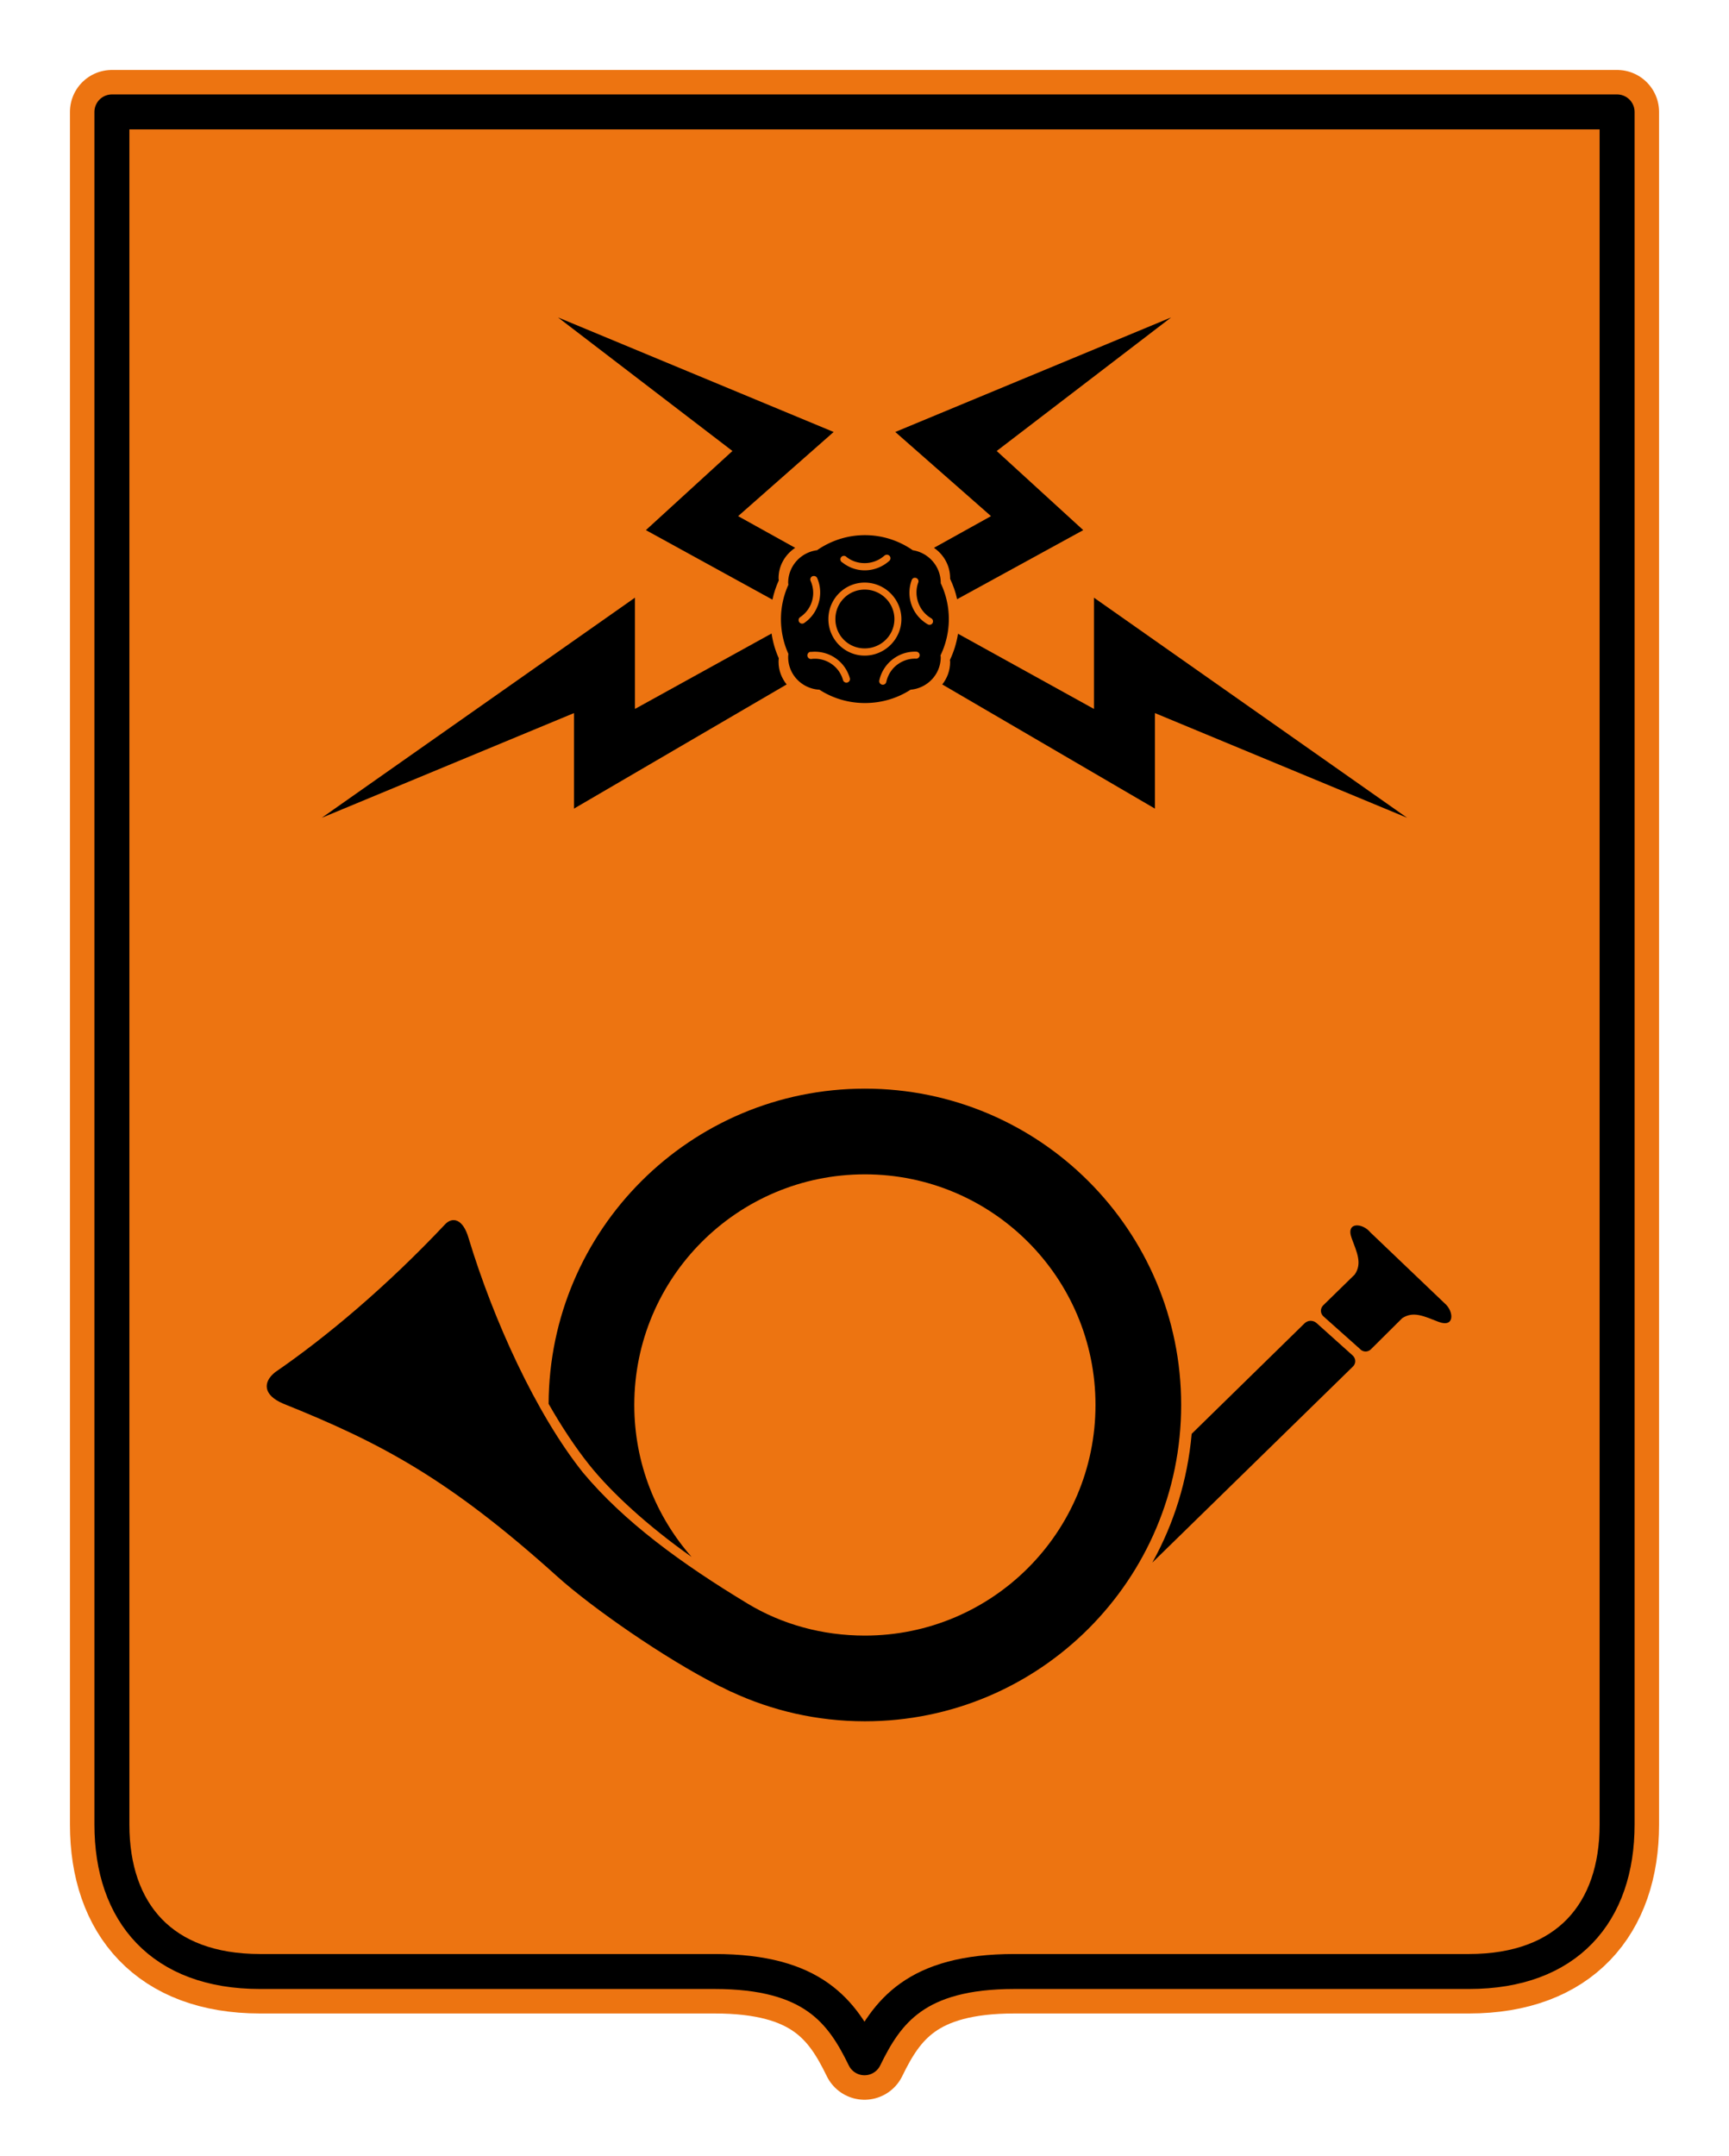 <?xml version="1.0" encoding="UTF-8" standalone="no"?>
<!DOCTYPE svg PUBLIC "-//W3C//DTD SVG 1.1//EN" "http://www.w3.org/Graphics/SVG/1.1/DTD/svg11.dtd">
<!-- Created with Inkscape (http://www.inkscape.org/) -->
<svg xmlns:dc="http://purl.org/dc/elements/1.1/" xmlns:cc="http://creativecommons.org/ns#" xmlns:rdf="http://www.w3.org/1999/02/22-rdf-syntax-ns#" xmlns:svg="http://www.w3.org/2000/svg" xmlns="http://www.w3.org/2000/svg" version="1.1" width="247.199" height="308.167" id="svg2">
  <defs id="defs4"/>
  <g transform="translate(-168.5,-128.529)" id="layer1">
    <path d="m 184.5,144.529 0,244.833 c 0,12.58 7.128,21 21.167,21 l 65,0 c 14.131,0 18.244,5.786 21.433,12.333 3.188,-6.547 7.302,-12.333 21.433,-12.333 l 65,0 c 14.039,0 21.167,-8.42 21.167,-21 l 0,-244.833 z" id="path4083" style="fill:none;stroke:#ed7411;stroke-width:12;stroke-linecap:round;stroke-linejoin:round;stroke-miterlimit:4"/>
    <path d="m 184.5,144.529 0,244.833 c 0,12.58 7.128,21 21.167,21 l 65,0 c 14.131,0 18.244,5.786 21.433,12.333 3.188,-6.547 7.302,-12.333 21.433,-12.333 l 65,0 c 14.039,0 21.167,-8.42 21.167,-21 l 0,-244.833 z" id="path4054" style="fill:#ed7411;;stroke:#000000;stroke-width:5;stroke-linecap:round;stroke-linejoin:round;stroke-miterlimit:4"/>
    <path d="m 292.156,205.031 c -2.542,0 -4.903,0.808 -6.844,2.156 -2.316,0.298 -4.125,2.259 -4.125,4.656 0,0.095 0.026,0.188 0.031,0.281 -0.677,1.503 -1.062,3.151 -1.062,4.906 0,1.768 0.376,3.457 1.062,4.969 -0.015,0.153 -0.031,0.312 -0.031,0.469 0,2.516 1.986,4.522 4.469,4.656 1.873,1.21 4.104,1.906 6.5,1.906 2.405,0 4.653,-0.688 6.531,-1.906 2.408,-0.211 4.312,-2.194 4.312,-4.656 0,-0.084 -0.027,-0.167 -0.031,-0.25 0.755,-1.571 1.188,-3.328 1.188,-5.188 0,-1.839 -0.417,-3.567 -1.156,-5.125 2.7e-4,-0.021 0,-0.042 0,-0.062 0,-2.354 -1.745,-4.304 -4,-4.656 -1.941,-1.349 -4.301,-2.156 -6.844,-2.156 z m 3.031,2.812 a 0.5,0.5 0 0 1 0.031,0 0.5,0.5 0 0 1 0.375,0.906 c -0.919,0.812 -2.148,1.312 -3.469,1.312 -1.211,0 -2.302,-0.43 -3.188,-1.125 a 0.5,0.5 0 1 1 0.594,-0.781 c 0.716,0.562 1.611,0.875 2.594,0.875 1.072,0 2.069,-0.405 2.812,-1.062 a 0.5,0.5 0 0 1 0.25,-0.125 z M 284.75,210.875 a 0.5,0.5 0 0 1 0.062,0 0.5,0.5 0 0 1 0.531,0.312 c 0.489,1.125 0.564,2.431 0.156,3.688 -0.374,1.151 -1.097,2.091 -2.031,2.719 a 0.507,0.507 0 1 1 -0.562,-0.844 c 0.756,-0.508 1.353,-1.253 1.656,-2.188 0.331,-1.02 0.239,-2.058 -0.156,-2.969 A 0.5,0.5 0 0 1 284.75,210.875 z m 14.469,0.25 a 0.5,0.5 0 0 1 0.062,0 0.5,0.5 0 0 1 0.5,0.688 c -0.313,0.855 -0.335,1.815 -0.031,2.75 0.331,1.02 1.02,1.84 1.875,2.344 A 0.5,0.5 0 1 1 301.094,217.75 c -1.057,-0.623 -1.904,-1.619 -2.312,-2.875 -0.374,-1.151 -0.325,-2.35 0.062,-3.406 a 0.5,0.5 0 0 1 0.375,-0.344 z m -7.094,0.688 c 2.873,0 5.25,2.345 5.25,5.219 0,2.873 -2.377,5.219 -5.25,5.219 -2.873,0 -5.188,-2.345 -5.188,-5.219 0,-2.873 2.314,-5.219 5.188,-5.219 z m 0,1 c -2.333,0 -4.188,1.886 -4.188,4.219 0,2.333 1.855,4.188 4.188,4.188 2.333,0 4.25,-1.855 4.25,-4.188 0,-2.333 -1.917,-4.219 -4.25,-4.219 z m 7.375,8.875 a 0.5,0.5 0 1 1 -0.031,1 c -0.91,-0.034 -1.83,0.235 -2.625,0.812 -0.868,0.63 -1.41,1.531 -1.625,2.5 a 0.512,0.512 0 1 1 -1,-0.219 c 0.266,-1.197 0.963,-2.317 2.031,-3.094 0.979,-0.712 2.125,-1.042 3.25,-1 z m -15.188,0.031 a 0.512,0.512 0 0 1 0.062,0 0.5,0.5 0 0 1 0.125,0 c 1.221,-0.117 2.494,0.192 3.562,0.969 0.979,0.712 1.629,1.699 1.938,2.781 a 0.504,0.504 0 1 1 -0.969,0.281 c -0.249,-0.876 -0.767,-1.672 -1.562,-2.25 -0.868,-0.63 -1.887,-0.876 -2.875,-0.781 a 0.519,0.519 0 0 1 -0.281,-1 z" id="path3213" style="fill:#000000;stroke:none"/>
    <path d="M 248.281,173.906 273.219,193 l -12.375,11.312 18.094,9.938 c 0.204,-0.956 0.512,-1.876 0.906,-2.75 -0.006,-0.105 -0.031,-0.206 -0.031,-0.312 0,-1.831 0.957,-3.397 2.375,-4.344 l -8.156,-4.531 13.656,-12.031 -39.406,-16.375 z m 87.656,0 -39.438,16.375 13.688,12.031 -8.156,4.531 c 1.394,0.956 2.312,2.531 2.312,4.344 0,0.023 3e-4,0.07 0,0.094 0.438,0.923 0.779,1.887 1,2.906 L 323.375,204.312 311,193 335.938,173.906 z m -76.656,40.062 -44.781,31.469 36.062,-14.969 0,13.656 30.406,-17.75 c -0.711,-0.889 -1.156,-1.985 -1.156,-3.219 0,-0.177 0.014,-0.359 0.031,-0.531 -0.5,-1.1 -0.844,-2.294 -1.031,-3.531 l -19.531,10.781 0,-15.906 z m 65.625,0 0,15.906 -19.438,-10.75 c -0.21,1.314 -0.599,2.59 -1.156,3.75 0.005,0.093 0.031,0.187 0.031,0.281 0,1.224 -0.424,2.331 -1.125,3.219 l 30.406,17.75 0,-13.656 36.062,14.969 -44.781,-31.469 z" id="path3203" style="fill:#000000;stroke:none"/>
    <path d="m 292.156,284.156 c -24.923,0 -45.134,20.159 -45.219,45.062 1.846,3.234 3.801,6.198 5.812,8.719 3.144,3.941 8.39,8.758 14.625,13.156 -5.092,-5.803 -8.188,-13.392 -8.188,-21.719 0,-18.209 14.759,-32.969 32.969,-32.969 18.209,0 32.969,14.759 32.969,32.969 0,18.209 -14.759,32.969 -32.969,32.969 -6.113,0 -11.87,-1.617 -16.75,-4.562 -9.525,-5.749 -17.687,-11.721 -23.562,-18.75 -6.719,-8.421 -12.813,-21.827 -16.344,-33.5 -0.82,-2.852 -2.349,-3.049 -3.344,-2 -8.373,8.889 -16.964,16.105 -24.312,21.156 -1.766,1.401 -1.771,3.259 1.156,4.5 13.935,5.592 23.677,10.741 39.156,24.688 4.972,4.48 15.382,11.722 22.969,15.562 0.095,0.05 0.186,0.107 0.281,0.156 0.103,0.051 0.211,0.075 0.312,0.125 0.418,0.212 0.825,0.426 1.25,0.625 0.029,0.013 0.065,0.018 0.094,0.031 5.802,2.704 12.265,4.219 19.094,4.219 24.976,0 45.219,-20.243 45.219,-45.219 0,-24.976 -20.243,-45.219 -45.219,-45.219 z" id="path4015" style="fill:#000000;stroke:none"/>
    <path d="m 355.844,317.344 c -0.31,0.007 -0.611,0.148 -0.844,0.375 L 338.875,333.5 c -0.584,6.629 -2.548,12.873 -5.625,18.406 L 361.938,323.875 c 0.465,-0.455 0.423,-1.161 -0.062,-1.594 l -5.156,-4.625 c -0.243,-0.216 -0.565,-0.32 -0.875,-0.312 z" id="rect4029" style="fill:#000000;stroke:none"/>
    <path d="m 364.417,304.696 c -1.093,-1.354 -3.547,-1.546 -2.667,0.833 0.771,2.085 1.519,3.616 0.442,5.194 l -4.499,4.399 c -0.465,0.455 -0.449,1.17 0.037,1.602 l 5.175,4.613 c 0.431,0.502 1.146,0.529 1.607,0.07 l 4.464,-4.436 c 1.594,-1.054 3.114,-0.284 5.188,0.517 2.367,0.914 2.21,-1.542 0.872,-2.654 z" id="path4036" style="fill:#000000;stroke:none"/>
  </g>
</svg>